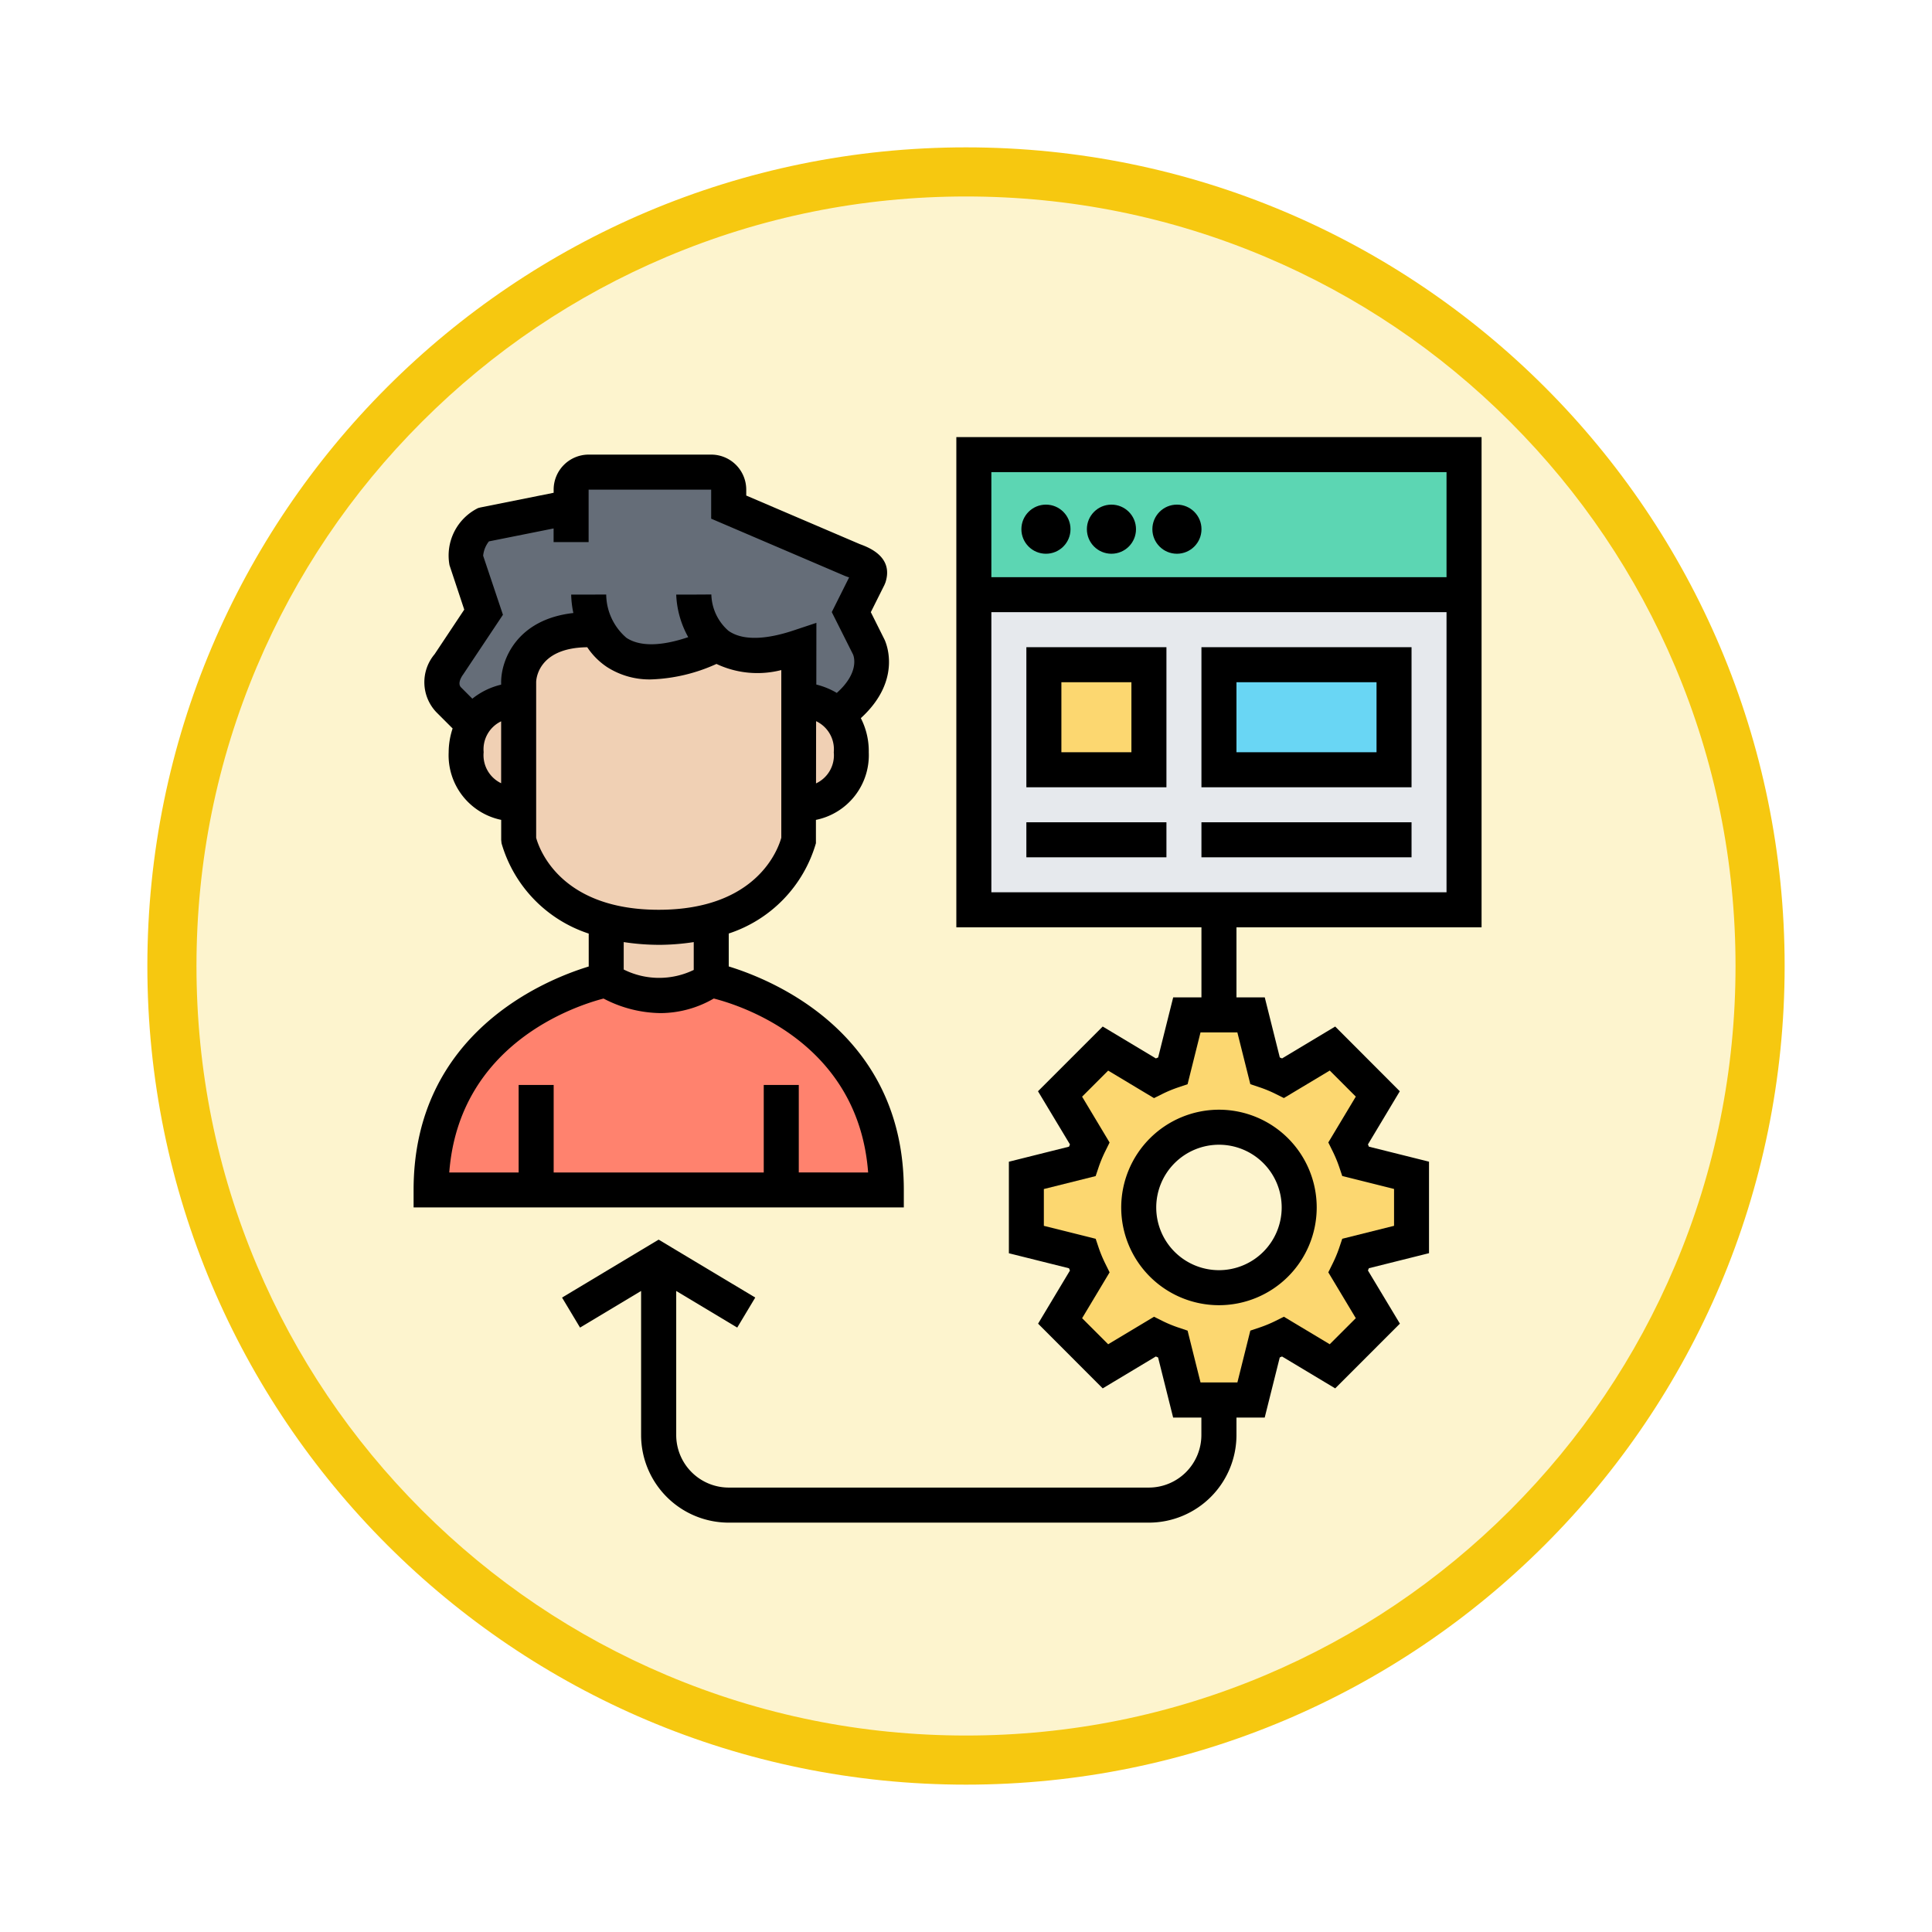 <svg xmlns="http://www.w3.org/2000/svg" xmlns:xlink="http://www.w3.org/1999/xlink" width="118" height="118" viewBox="0 0 118 118">
  <defs>
    <filter id="Trazado_982547" x="0" y="0" width="118" height="118" filterUnits="userSpaceOnUse">
      <feOffset dy="3" input="SourceAlpha"/>
      <feGaussianBlur stdDeviation="3" result="blur"/>
      <feFlood flood-opacity="0.161"/>
      <feComposite operator="in" in2="blur"/>
      <feComposite in="SourceGraphic"/>
    </filter>
  </defs>
  <g id="Grupo_1210833" data-name="Grupo 1210833" transform="translate(-270.125 -2920.179)">
    <g id="Grupo_1210298" data-name="Grupo 1210298" transform="translate(279.125 2926.179)">
      <g id="Grupo_1209802" data-name="Grupo 1209802" transform="translate(0 0)">
        <g id="Grupo_1209739" data-name="Grupo 1209739" transform="translate(0 0)">
          <g id="Grupo_1209277" data-name="Grupo 1209277">
            <g id="Grupo_1208028" data-name="Grupo 1208028">
              <g id="Grupo_1177675" data-name="Grupo 1177675">
                <g id="Grupo_1176928" data-name="Grupo 1176928">
                  <g id="Grupo_1172322" data-name="Grupo 1172322">
                    <g id="Grupo_1164700" data-name="Grupo 1164700">
                      <g id="Grupo_1160931" data-name="Grupo 1160931">
                        <g id="Grupo_1160749" data-name="Grupo 1160749">
                          <g id="Grupo_1158891" data-name="Grupo 1158891">
                            <g id="Grupo_1157406" data-name="Grupo 1157406">
                              <g id="Grupo_1155793" data-name="Grupo 1155793">
                                <g id="Grupo_1154704" data-name="Grupo 1154704">
                                  <g id="Grupo_1150790" data-name="Grupo 1150790">
                                    <g id="Grupo_1154214" data-name="Grupo 1154214">
                                      <g id="Grupo_1152583" data-name="Grupo 1152583">
                                        <g id="Grupo_1146973" data-name="Grupo 1146973">
                                          <g id="Grupo_1146954" data-name="Grupo 1146954">
                                            <g transform="matrix(1, 0, 0, 1, -9, -6)" filter="url(#Trazado_982547)">
                                              <g id="Trazado_982547-2" data-name="Trazado 982547" transform="translate(9 6)" fill="#fdf4ce">
                                                <path d="M 50 98.5 C 43.452 98.5 37.1 97.218 31.122 94.689 C 25.347 92.246 20.16 88.749 15.705 84.295 C 11.251 79.84 7.753 74.653 5.311 68.878 C 2.782 62.899 1.5 56.548 1.5 50 C 1.5 43.452 2.782 37.1 5.311 31.122 C 7.753 25.347 11.251 20.16 15.705 15.705 C 20.16 11.251 25.347 7.753 31.122 5.311 C 37.1 2.782 43.452 1.5 50 1.5 C 56.548 1.5 62.9 2.782 68.878 5.311 C 74.653 7.753 79.84 11.251 84.295 15.705 C 88.749 20.16 92.247 25.347 94.689 31.122 C 97.218 37.1 98.5 43.452 98.5 50 C 98.5 56.548 97.218 62.899 94.689 68.878 C 92.247 74.653 88.749 79.84 84.295 84.295 C 79.84 88.749 74.653 92.246 68.878 94.689 C 62.9 97.218 56.548 98.5 50 98.5 Z" stroke="none"/>
                                                <path d="M 50 3 C 43.654 3 37.499 4.242 31.706 6.692 C 26.11 9.059 21.083 12.449 16.766 16.766 C 12.449 21.083 9.059 26.11 6.692 31.706 C 4.242 37.499 3 43.654 3 50 C 3 56.346 4.242 62.501 6.692 68.293 C 9.059 73.89 12.449 78.917 16.766 83.234 C 21.083 87.551 26.11 90.941 31.706 93.308 C 37.499 95.758 43.654 97 50 97 C 56.346 97 62.501 95.758 68.294 93.308 C 73.89 90.941 78.917 87.551 83.234 83.234 C 87.551 78.917 90.941 73.89 93.308 68.293 C 95.758 62.501 97 56.346 97 50 C 97 43.654 95.758 37.499 93.308 31.706 C 90.941 26.11 87.551 21.083 83.234 16.766 C 78.917 12.449 73.89 9.059 68.294 6.692 C 62.501 4.242 56.346 3 50 3 M 50 7.62939453125e-06 C 77.614 7.62939453125e-06 100 22.386 100 50 C 100 77.614 77.614 100 50 100 C 22.386 100 7.62939453125e-06 77.614 7.62939453125e-06 50 C 7.62939453125e-06 22.386 22.386 7.62939453125e-06 50 7.62939453125e-06 Z" stroke="none" fill="#f6c810"/>
                                              </g>
                                            </g>
                                          </g>
                                        </g>
                                      </g>
                                    </g>
                                  </g>
                                </g>
                              </g>
                            </g>
                          </g>
                        </g>
                      </g>
                    </g>
                  </g>
                </g>
              </g>
            </g>
          </g>
        </g>
      </g>
    </g>
    <g id="task_2980041" transform="translate(293.386 2945.876)">
      <g id="Grupo_1210831" data-name="Grupo 1210831" transform="translate(3.069 2.069)">
        <g id="Grupo_1210819" data-name="Grupo 1210819" transform="translate(33.149)">
          <path id="Trazado_1051283" data-name="Trazado 1051283" d="M63.941,2v8.555H34V2Z" transform="translate(-34 -2)" fill="#5cd6b3"/>
        </g>
        <g id="Grupo_1210820" data-name="Grupo 1210820" transform="translate(33.149 8.555)">
          <path id="Trazado_1051284" data-name="Trazado 1051284" d="M63.941,10V29.248H34V10Z" transform="translate(-34 -10)" fill="#e6e9ed"/>
        </g>
        <g id="Grupo_1210821" data-name="Grupo 1210821" transform="translate(48.119 12.832)">
          <path id="Trazado_1051285" data-name="Trazado 1051285" d="M48,14H58.693v6.416H48Z" transform="translate(-48 -14)" fill="#69d6f4"/>
        </g>
        <g id="Grupo_1210822" data-name="Grupo 1210822" transform="translate(36.357 34.218)">
          <path id="Trazado_1051286" data-name="Trazado 1051286" d="M60.525,43.806v3.914l-3.411.855a7.707,7.707,0,0,1-.46,1.1l1.807,3.015-2.77,2.77-3.015-1.807a7.707,7.707,0,0,1-1.1.46l-.855,3.411H46.806l-.855-3.411a7.706,7.706,0,0,1-1.1-.46l-3.015,1.807-2.77-2.77,1.807-3.015a7.707,7.707,0,0,1-.46-1.1L37,47.719V43.806l3.411-.855a7.706,7.706,0,0,1,.46-1.1l-1.807-3.015,2.77-2.77,3.015,1.807a7.707,7.707,0,0,1,1.1-.46L46.806,34h3.914l.855,3.411a7.707,7.707,0,0,1,1.1.46l3.015-1.807,2.77,2.77-1.807,3.015a7.707,7.707,0,0,1,.46,1.1ZM53.66,45.762a4.9,4.9,0,1,0-4.9,4.9A4.9,4.9,0,0,0,53.66,45.762Z" transform="translate(-37 -34)" fill="#fcd770"/>
        </g>
        <g id="Grupo_1210823" data-name="Grupo 1210823" transform="translate(37.426 12.832)">
          <path id="Trazado_1051287" data-name="Trazado 1051287" d="M38,14h6.416v6.416H38Z" transform="translate(-38 -14)" fill="#fcd770"/>
        </g>
        <g id="Grupo_1210824" data-name="Grupo 1210824" transform="translate(0 32.079)">
          <path id="Trazado_1051288" data-name="Trazado 1051288" d="M24.386,44.832H3C3,34.139,13.693,32,13.693,32a6.036,6.036,0,0,0,6.416,0S30.8,34.139,30.8,44.832Z" transform="translate(-3 -32)" fill="#ff826e"/>
        </g>
        <g id="Grupo_1210825" data-name="Grupo 1210825" transform="translate(0.664 1.069)">
          <path id="Trazado_1051289" data-name="Trazado 1051289" d="M20.376,13.479l-.31.214c-4.684,2.01-6.437.246-7.09-1.347l-.4.278C8.3,12.624,8.3,15.832,8.3,15.832V16.9A3.5,3.5,0,0,0,5.6,18.259l-.5-.289L4.026,16.9a1.613,1.613,0,0,1,0-2.139l2.139-3.208L5.1,8.347A2.228,2.228,0,0,1,6.165,6.208l5.347-1.069V4.069A1.072,1.072,0,0,1,12.581,3h7.485a1.072,1.072,0,0,1,1.069,1.069V5.139l7.485,3.208c.652.246,1.283.417,1.069,1.069l-1.069,2.139,1.069,2.139s1.027,2.042-1.935,4.138a3.7,3.7,0,0,0-2.342-.93V13.693c-2.577.855-4.117.513-5.036-.214Z" transform="translate(-3.621 -3)" fill="#656d78"/>
        </g>
        <g id="Grupo_1210826" data-name="Grupo 1210826" transform="translate(22.456 14.97)">
          <path id="Trazado_1051290" data-name="Trazado 1051290" d="M26.342,16.93a2.979,2.979,0,0,1,.866,2.278A3.142,3.142,0,0,1,24,22.416V16A3.7,3.7,0,0,1,26.342,16.93Z" transform="translate(-24 -16)" fill="#f0d0b4"/>
        </g>
        <g id="Grupo_1210827" data-name="Grupo 1210827" transform="translate(5.347 10.415)">
          <path id="Trazado_1051291" data-name="Trazado 1051291" d="M25.109,22.711V24.85a7.1,7.1,0,0,1-5.443,4.983,12.622,12.622,0,0,1-3.112.364,12.622,12.622,0,0,1-3.112-.364A7.1,7.1,0,0,1,8,24.85V15.226s0-3.208,4.277-3.208l.4-.278c.652,1.593,2.406,3.358,7.09,1.347l.31-.214c.92.727,2.459,1.069,5.036.214v9.624Z" transform="translate(-8 -11.74)" fill="#f0d0b4"/>
        </g>
        <g id="Grupo_1210828" data-name="Grupo 1210828" transform="translate(10.693 28.508)">
          <path id="Trazado_1051292" data-name="Trazado 1051292" d="M19.416,29.024v3.208a6.036,6.036,0,0,1-6.416,0V29.024l.1-.364a12.622,12.622,0,0,0,3.112.364,12.622,12.622,0,0,0,3.112-.364Z" transform="translate(-13 -28.66)" fill="#f0d0b4"/>
        </g>
        <g id="Grupo_1210830" data-name="Grupo 1210830" transform="translate(2.139 14.97)">
          <path id="Trazado_1051294" data-name="Trazado 1051294" d="M8.208,16v6.416A3.142,3.142,0,0,1,5,19.208a3.25,3.25,0,0,1,.5-1.85A3.5,3.5,0,0,1,8.208,16Z" transform="translate(-5 -16)" fill="#f0d0b4"/>
        </g>
      </g>
      <g id="Grupo_1210832" data-name="Grupo 1210832" transform="translate(2 1)">
        <path id="Trazado_1051295" data-name="Trazado 1051295" d="M42.417,45.387a5.97,5.97,0,1,0,5.97-5.97A5.977,5.977,0,0,0,42.417,45.387Zm5.97-3.831a3.831,3.831,0,1,1-3.831,3.831A3.835,3.835,0,0,1,48.387,41.556Z" transform="translate(0.802 1.663)"/>
        <path id="Trazado_1051296" data-name="Trazado 1051296" d="M66.64,30.941V1H34.561V30.941h14.97v4.277H47.806l-.919,3.671-.139.058L43.5,37l-3.952,3.953L41.5,44.2c-.02.046-.038.092-.058.138l-3.672.919v5.591l3.672.917c.019.046.037.092.058.138l-1.946,3.245L43.5,59.1l3.244-1.947.139.058.919,3.671h1.725v1.069a3.212,3.212,0,0,1-3.208,3.208H20.66a3.212,3.212,0,0,1-3.208-3.208v-8.8l3.727,2.236,1.1-1.834-5.9-3.537-5.9,3.538,1.1,1.834,3.728-2.237v8.8A5.353,5.353,0,0,0,20.66,67.3H46.323a5.353,5.353,0,0,0,5.347-5.347V60.882h1.725l.919-3.671.139-.058L57.7,59.1l3.952-3.953L59.7,51.9c.02-.046.038-.092.058-.138l3.672-.919V45.254l-3.672-.917c-.019-.046-.037-.092-.058-.138l1.946-3.245L57.7,37l-3.244,1.947-.139-.058-.919-3.671H51.67V30.941ZM52.517,40.52l.555.187a7.749,7.749,0,0,1,.971.4l.524.261,2.8-1.68,1.592,1.592-1.679,2.8.259.524a8,8,0,0,1,.406.972l.186.554,3.164.791v2.251l-3.164.791-.186.554a8,8,0,0,1-.406.972l-.259.524,1.679,2.8-1.592,1.592-2.8-1.68-.524.261a7.749,7.749,0,0,1-.971.4l-.555.187-.79,3.164H49.475l-.79-3.163-.555-.187a7.75,7.75,0,0,1-.971-.4l-.524-.261-2.8,1.68-1.592-1.592,1.679-2.8-.259-.524a8,8,0,0,1-.406-.972l-.186-.554-3.165-.791V46.925l3.164-.791.186-.554a8,8,0,0,1,.406-.972l.259-.524-1.679-2.8,1.592-1.592,2.8,1.68.524-.261a7.749,7.749,0,0,1,.971-.4l.555-.187.79-3.164h2.251ZM64.5,3.139V9.555H36.7V3.139ZM36.7,11.693H64.5V28.8H36.7Z" transform="translate(-1.412 -1)"/>
        <circle id="Elipse_12832" data-name="Elipse 12832" cx="1.5" cy="1.5" r="1.5" transform="translate(37.122 4.124)"/>
        <circle id="Elipse_12833" data-name="Elipse 12833" cx="1.5" cy="1.5" r="1.5" transform="translate(41.122 4.124)"/>
        <circle id="Elipse_12834" data-name="Elipse 12834" cx="1.5" cy="1.5" r="1.5" transform="translate(45.122 4.124)"/>
        <path id="Trazado_1051297" data-name="Trazado 1051297" d="M37,21.555h8.555V13H37Zm2.139-6.416h4.277v4.277H39.139Z" transform="translate(0.426 -0.168)"/>
        <path id="Trazado_1051298" data-name="Trazado 1051298" d="M47,21.555H59.832V13H47Zm2.139-6.416h8.555v4.277H49.139Z" transform="translate(1.119 -0.168)"/>
        <path id="Trazado_1051299" data-name="Trazado 1051299" d="M37,23h8.555v2.139H37Z" transform="translate(0.426 0.525)"/>
        <path id="Trazado_1051300" data-name="Trazado 1051300" d="M47,23H59.832v2.139H47Z" transform="translate(1.119 0.525)"/>
        <path id="Trazado_1051301" data-name="Trazado 1051301" d="M31.941,46.911c0-9.575-8.015-12.83-10.693-13.65V31.25a8.2,8.2,0,0,0,5.325-5.516l0-1.424A4.032,4.032,0,0,0,29.8,20.178a4.4,4.4,0,0,0-.484-2.082c2.6-2.375,1.495-4.7,1.44-4.812l-.83-1.661.83-1.661.059-.141c.527-1.588-1.045-2.164-1.561-2.354L22.317,4.5V4.139A2.141,2.141,0,0,0,20.178,2H12.693a2.141,2.141,0,0,0-2.139,2.139v.192l-4.487.9-.128.034A3.233,3.233,0,0,0,4.194,8.755l.9,2.712L3.283,14.19a2.654,2.654,0,0,0,.1,3.536l1,1a4.658,4.658,0,0,0-.241,1.455,4.03,4.03,0,0,0,3.208,4.128v1.219l.021.21a8.2,8.2,0,0,0,5.325,5.516v2.011C10.015,34.082,2,37.337,2,46.911v1.069H31.941ZM26.579,22.074l.005-3.793a1.9,1.9,0,0,1,1.079,1.9,1.892,1.892,0,0,1-1.084,1.9Zm-20.3-1.9A1.893,1.893,0,0,1,7.347,18.29v3.781a1.9,1.9,0,0,1-1.069-1.893ZM7.347,15.9v.15a4.459,4.459,0,0,0-1.759.857l-.693-.693c-.205-.206-.025-.575.134-.789l2.428-3.643L6.248,8.176A1.679,1.679,0,0,1,6.6,7.3l3.951-.79v.834h2.139V4.139h7.485V5.913l8.178,3.5.164.06L28.6,9.5l-1.059,2.119,1.3,2.59c.051.122.4,1.1-.994,2.346a4.643,4.643,0,0,0-1.25-.511l.005-3.769-1.407.468c-1.237.413-2.929.752-3.967.016a3.043,3.043,0,0,1-1.042-2.216l-1.069.006H18.04a5.786,5.786,0,0,0,.734,2.6c-1.652.559-2.946.583-3.769.045a3.531,3.531,0,0,1-1.241-2.649l-1.069.005H11.624a6.117,6.117,0,0,0,.134,1.125C8.3,12.062,7.347,14.539,7.347,15.9Zm2.139,9.5V15.9c0-.087.041-2.1,3.121-2.135a4.327,4.327,0,0,0,1.212,1.213,4.8,4.8,0,0,0,2.7.752,10.48,10.48,0,0,0,3.98-.945,5.867,5.867,0,0,0,3.959.374V25.4C24.278,26.049,23,29.8,16.97,29.8,10.929,29.8,9.655,26.03,9.485,25.4Zm7.485,6.542a14.287,14.287,0,0,0,2.139-.168v1.7a4.843,4.843,0,0,1-4.277-.025V31.773A14.287,14.287,0,0,0,16.97,31.941Zm8.555,13.9V40.5H23.386v5.347H10.555V40.5H8.416v5.347H4.178c.6-7.868,7.713-10.18,9.424-10.625a7.659,7.659,0,0,0,3.493.889,6.517,6.517,0,0,0,3.239-.891c1.7.433,8.833,2.716,9.428,10.627Z" transform="translate(-2 -0.931)"/>
      </g>
    </g>
  </g>
</svg>
